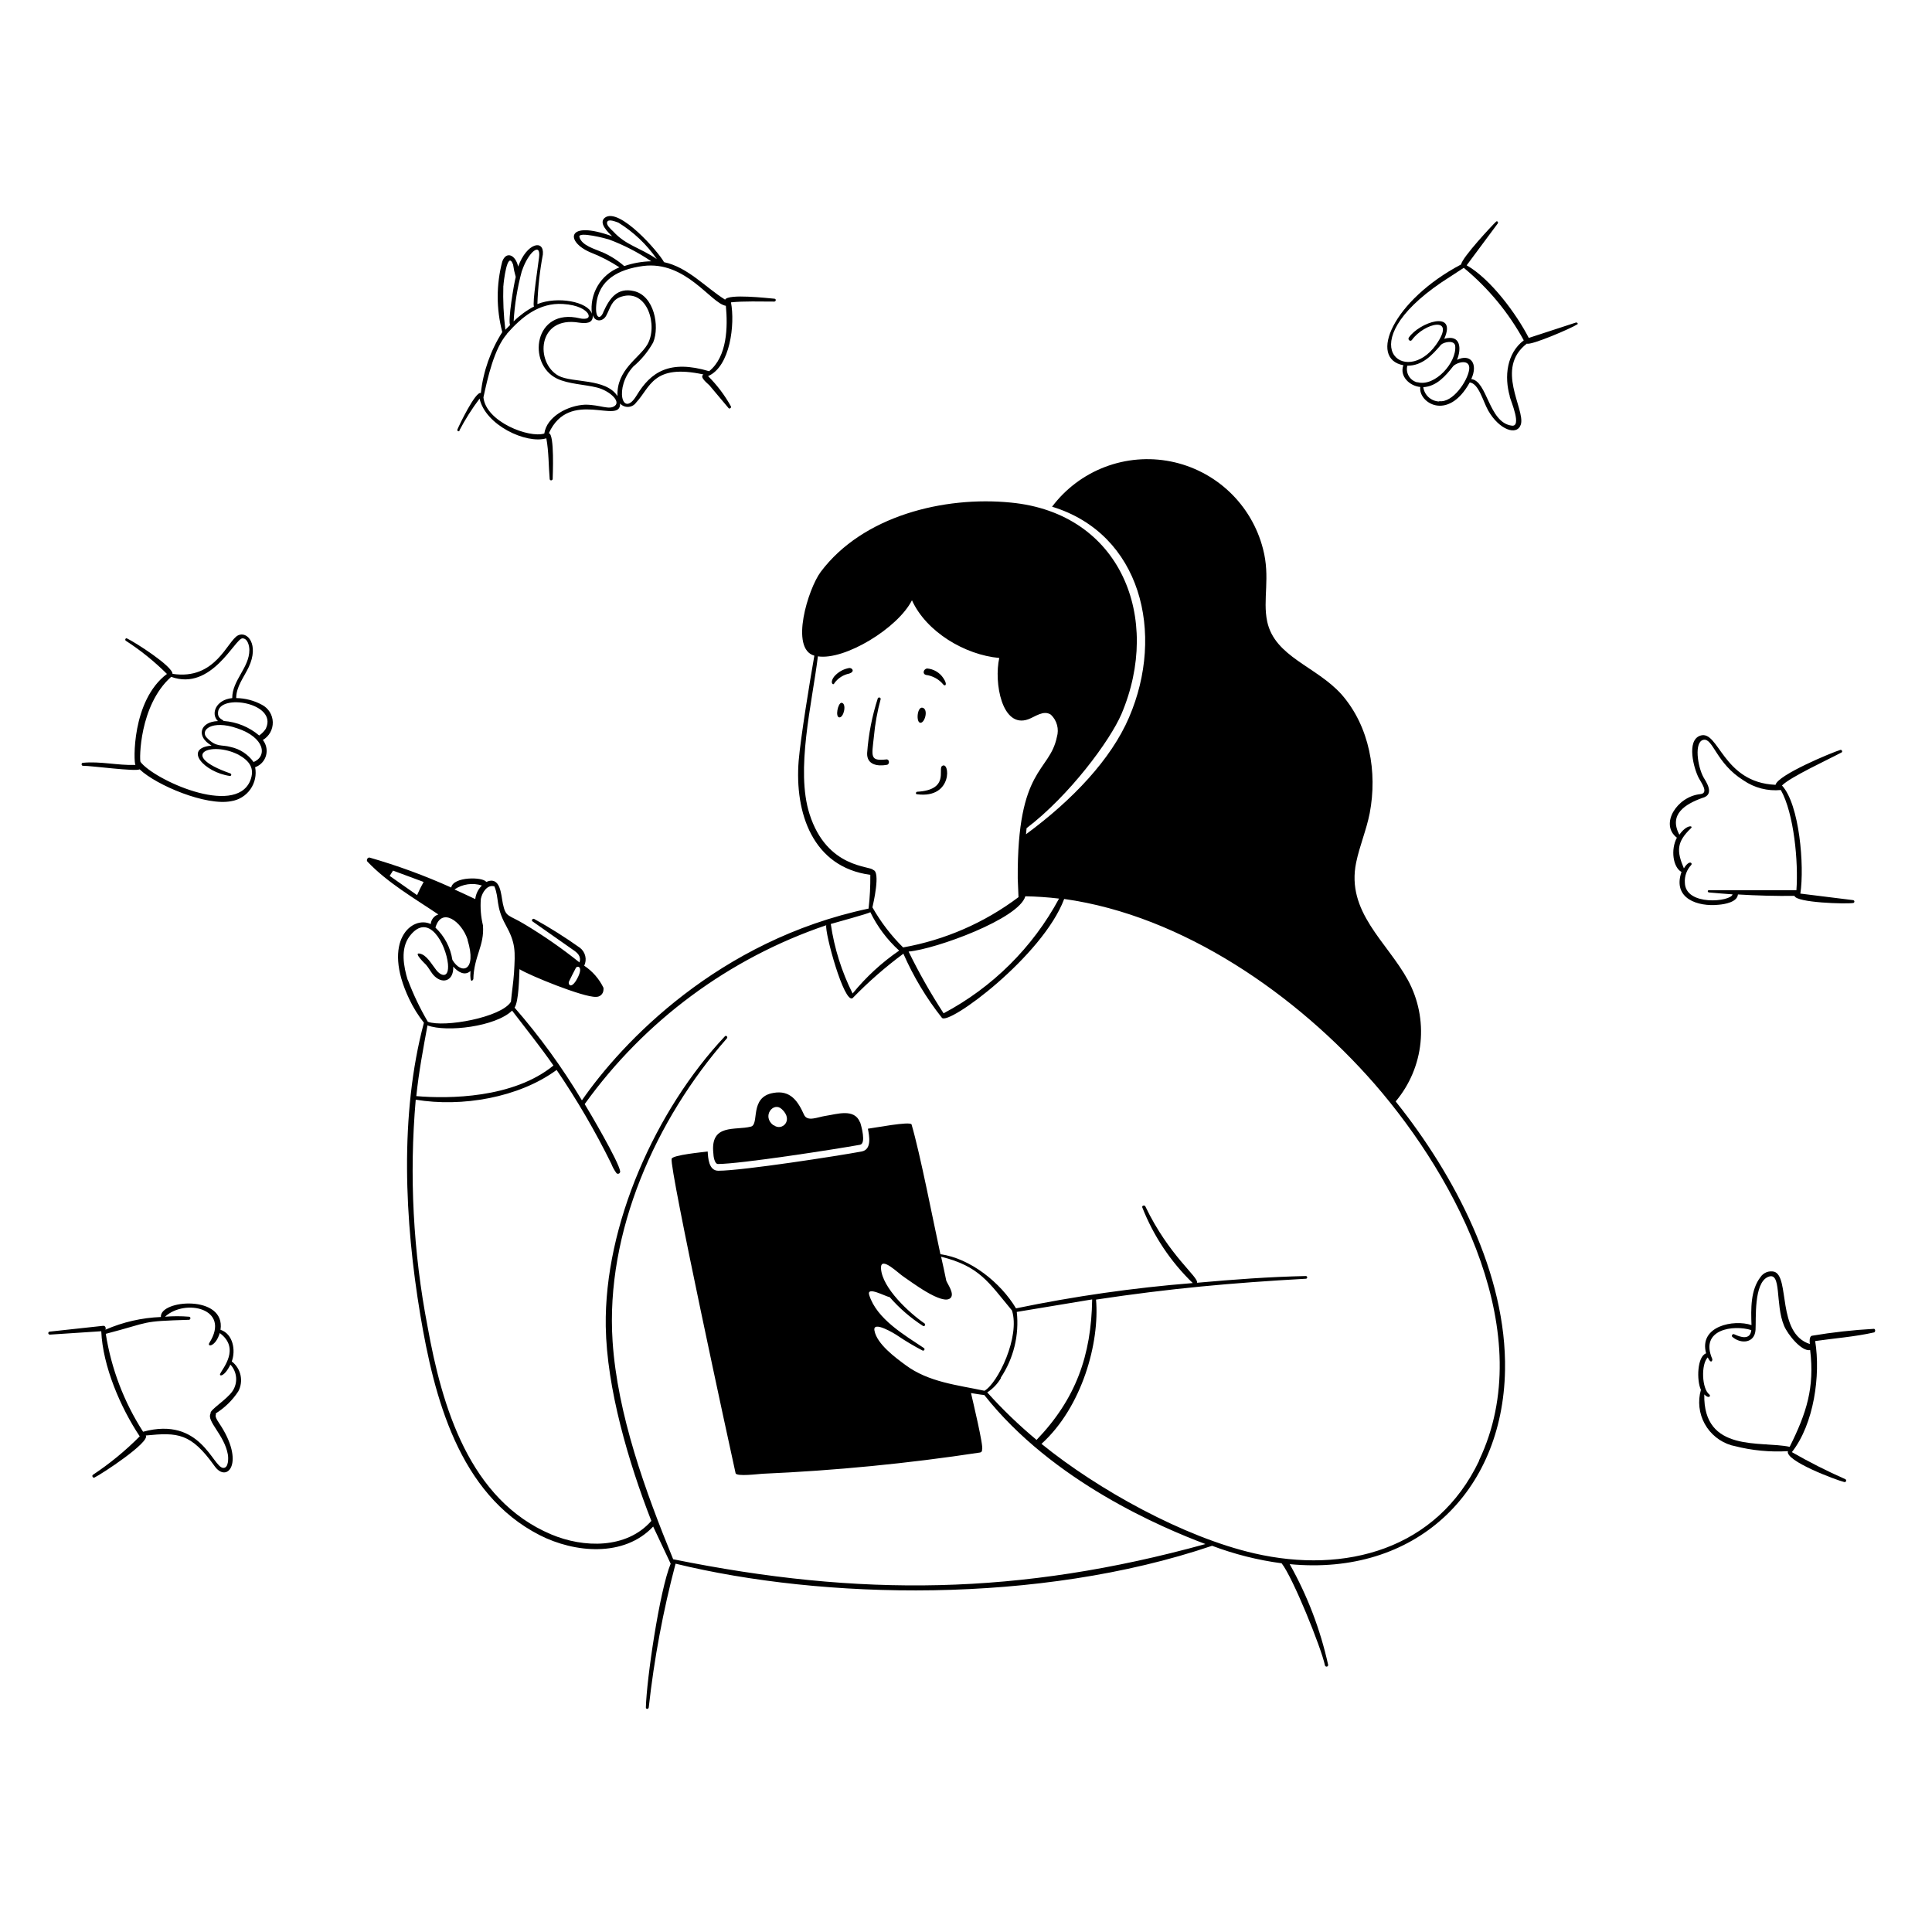<svg width="154" height="154" viewBox="0 0 154 154" fill="none" xmlns="http://www.w3.org/2000/svg">
<path d="M36.611 34.326C37.079 33.432 37.62 32.578 38.228 31.773C38.688 33.881 41.938 35.414 43.548 34.939C43.747 36.005 43.724 37.124 43.816 38.189C43.819 38.215 43.831 38.238 43.849 38.256C43.867 38.274 43.891 38.286 43.916 38.289C43.947 38.292 43.978 38.283 44.003 38.265C44.029 38.246 44.047 38.22 44.054 38.189C44.054 37.959 44.215 34.579 43.747 34.533C45.388 30.922 49.489 33.912 49.427 32.164C49.51 32.256 49.612 32.328 49.726 32.374C49.84 32.421 49.963 32.441 50.086 32.434C50.209 32.427 50.328 32.392 50.436 32.332C50.544 32.272 50.636 32.188 50.707 32.088C51.85 30.869 52.041 28.975 56.073 29.849C55.721 30.056 56.403 30.562 56.548 30.715L58.082 32.54C58.1 32.554 58.123 32.562 58.147 32.562C58.17 32.562 58.193 32.554 58.212 32.54C58.238 32.525 58.257 32.501 58.266 32.472C58.275 32.444 58.272 32.413 58.258 32.386C57.769 31.502 57.157 30.692 56.441 29.98C58.22 29.213 58.595 25.825 58.266 24.1C59.27 23.993 60.65 24.039 61.715 24.039C61.861 24.039 61.891 23.809 61.715 23.809C61.217 23.77 58.036 23.395 57.798 23.886C56.211 22.889 54.831 21.302 52.93 20.896C52.478 20.06 49.366 16.504 48.224 17.347C47.664 17.768 48.484 18.527 48.791 18.834C45.142 17.5 45.035 19.263 47.074 20.122C47.88 20.436 48.651 20.835 49.374 21.31C48.649 21.594 48.04 22.111 47.643 22.781C47.246 23.45 47.083 24.233 47.181 25.005C46.852 24.039 44.445 23.594 42.835 24.238C42.881 22.91 43.027 21.588 43.272 20.283C43.387 19.064 41.999 19.332 41.302 21.249C41.095 20.306 40.351 19.991 40.037 20.842C39.55 22.686 39.55 24.625 40.037 26.469C39.104 27.937 38.519 29.599 38.328 31.329C37.906 31.168 36.587 33.92 36.465 34.226C36.458 34.238 36.454 34.251 36.453 34.264C36.451 34.277 36.452 34.29 36.456 34.303C36.459 34.316 36.465 34.328 36.473 34.339C36.481 34.349 36.492 34.358 36.503 34.364C36.515 34.371 36.528 34.375 36.541 34.377C36.554 34.378 36.567 34.377 36.58 34.374C36.593 34.37 36.605 34.364 36.615 34.356C36.626 34.348 36.635 34.337 36.641 34.326H36.611ZM48.4 17.692C48.507 17.416 49.121 17.692 49.289 17.745C50.501 18.491 51.545 19.48 52.355 20.651C50.968 19.708 49.895 19.562 48.875 18.443C48.714 18.29 48.293 17.929 48.4 17.692ZM47.986 20.099C47.434 19.846 46.361 19.578 46.185 18.888C46.054 18.42 48.339 19.018 48.538 19.087C49.727 19.531 50.86 20.115 51.911 20.827C51.177 20.842 50.451 20.972 49.757 21.21C49.228 20.747 48.631 20.37 47.986 20.091V20.099ZM47.526 24.315C47.703 22.291 49.312 21.463 51.252 21.203C54.67 20.758 56.663 24.184 57.859 24.376C58.02 26.07 57.967 28.424 56.526 29.589C53.375 28.653 51.88 29.642 50.746 31.52C49.611 33.398 48.929 30.899 50.477 29.221C51.118 28.68 51.655 28.028 52.064 27.297C52.601 26.001 52.141 23.571 50.531 23.203C49.197 22.889 48.584 23.794 48.109 24.836C47.871 25.503 47.427 25.426 47.526 24.315ZM47.258 25.143C47.442 25.687 48.071 25.649 48.331 25.143C48.661 24.522 48.753 23.893 49.527 23.648C51.62 22.981 52.478 26.009 51.589 27.481C50.945 28.561 49.128 29.474 49.22 31.574C48.293 30.133 45.633 30.539 44.529 29.957C42.643 28.929 42.827 25.158 46.154 25.718C46.66 25.787 47.289 25.809 47.25 25.143H47.258ZM41.608 21.586C42.107 20.091 43.142 19.24 42.965 20.536C42.919 20.988 42.406 24.253 42.567 24.43C41.97 24.744 41.422 25.145 40.942 25.618C41.021 24.255 41.242 22.904 41.601 21.586H41.608ZM40.129 22.774C40.129 22.575 40.436 19.876 40.896 21.08C40.944 21.417 41.016 21.75 41.11 22.076C40.949 22.697 40.482 25.526 40.658 25.909L40.282 26.285C40.139 25.12 40.085 23.947 40.121 22.774H40.129ZM40.405 26.607C41.586 25.258 42.981 24.116 44.866 24.23C46.116 24.307 46.683 24.713 46.867 24.997C47.12 25.472 46.499 25.442 46.215 25.373C42.567 24.499 41.976 29.006 44.399 30.179C45.303 30.616 46.629 30.646 47.595 30.892C48.561 31.137 49.481 31.965 49.021 32.34C48.561 32.716 47.856 32.256 46.645 32.256C45.25 32.318 43.578 33.214 43.387 34.556C42.176 34.939 38.734 33.628 38.535 31.674C38.864 30.148 39.386 27.795 40.397 26.637L40.405 26.607ZM18.474 108.52C18.804 107.646 18.581 106.328 17.577 105.998C18.006 103.177 12.71 103.591 12.825 104.979C11.3 105.038 9.8 105.381 8.402 105.991C8.429 105.938 8.435 105.876 8.418 105.819C8.4 105.761 8.362 105.713 8.31 105.684H8.195L3.956 106.144C3.924 106.148 3.896 106.163 3.876 106.188C3.856 106.212 3.846 106.243 3.848 106.274C3.85 106.29 3.855 106.306 3.863 106.32C3.871 106.334 3.882 106.347 3.895 106.357C3.908 106.367 3.922 106.374 3.938 106.378C3.954 106.383 3.97 106.384 3.986 106.382L8.072 106.113C8.187 108.888 9.605 112.192 11.138 114.492C10.001 115.637 8.75 116.665 7.405 117.558C7.298 117.635 7.405 117.826 7.52 117.78C8.103 117.504 11.981 114.952 11.621 114.423C14.166 114.17 15.216 114.216 17.102 116.86C18.098 118.278 19.593 116.584 17.462 113.434C17.002 112.752 17.278 112.828 17.194 112.667C17.914 112.216 18.529 111.615 18.995 110.904C19.205 110.51 19.268 110.053 19.172 109.617C19.077 109.18 18.829 108.791 18.474 108.52ZM18.543 110.874C18.083 111.571 16.665 112.407 16.788 112.667C16.435 113.265 17.884 114.377 18.16 115.925C18.213 116.193 18.236 117.044 17.784 117.006C16.941 116.937 16.006 112.874 11.406 114.124C9.883 111.758 8.87 109.1 8.432 106.32C12.142 105.354 11.092 105.324 15.078 105.201C15.11 105.194 15.138 105.175 15.156 105.148C15.175 105.121 15.182 105.088 15.178 105.055C15.175 105.03 15.163 105.007 15.145 104.989C15.127 104.971 15.104 104.959 15.078 104.956C14.438 104.902 13.794 104.902 13.154 104.956C14.741 103.484 18.42 104.289 16.696 107.026C16.466 107.401 17.186 107.363 17.516 106.259C19.172 107.47 17.746 109.08 17.554 109.494C17.439 109.731 17.884 109.762 18.367 108.773C18.628 109.053 18.787 109.412 18.819 109.793C18.851 110.174 18.754 110.555 18.543 110.874ZM111.257 87.785C112.37 86.457 113.057 84.825 113.229 83.101C113.401 81.377 113.051 79.641 112.223 78.119C110.544 75.053 107.286 72.684 108.099 68.752C108.375 67.418 108.919 66.153 109.18 64.819C109.801 61.554 109.18 57.92 106.934 55.352C104.918 53.106 101.614 52.363 101.008 49.542C100.633 47.786 101.277 46.023 100.671 43.739C100.224 42.005 99.297 40.433 97.997 39.202C96.696 37.972 95.074 37.133 93.318 36.783C91.562 36.433 89.743 36.586 88.07 37.224C86.397 37.862 84.938 38.959 83.861 40.389C90.951 42.551 92.883 50.492 89.993 57.192C88.567 60.519 85.493 63.769 81.783 66.498L81.829 66.015C85.263 63.394 88.475 59.039 89.388 56.924C92.645 49.258 89.341 40.903 80.572 40.06C75.252 39.531 68.767 41.117 65.418 45.587C64.421 46.92 62.934 51.719 64.912 52.263C64.559 54.256 63.815 58.809 63.662 60.642C63.333 64.789 64.774 69.12 69.373 69.733C69.383 70.632 69.337 71.53 69.235 72.423C57.269 74.953 49.611 83.055 46.384 87.709C44.819 85.09 43.023 82.617 41.018 80.319C41.348 79.821 41.379 77.943 41.409 77.253C42.176 77.743 46.507 79.506 47.496 79.46C47.647 79.469 47.795 79.417 47.909 79.317C48.022 79.216 48.091 79.075 48.101 78.924C48.109 78.86 48.109 78.796 48.101 78.732C47.756 78.021 47.227 77.415 46.568 76.977C46.683 76.736 46.713 76.464 46.651 76.204C46.59 75.945 46.442 75.714 46.231 75.551C45.059 74.716 43.841 73.948 42.582 73.251C42.467 73.182 42.329 73.366 42.444 73.443L45.656 75.697C46.039 75.95 46.346 76.225 46.192 76.716C44.792 75.595 43.317 74.571 41.777 73.65C40.505 72.883 40.321 73.144 40.083 72.032C39.937 71.335 39.914 69.794 38.757 70.3C38.512 69.886 36.128 69.856 35.967 70.745C33.853 69.791 31.672 68.992 29.443 68.353C29.282 68.353 29.183 68.575 29.29 68.683C30.915 70.384 33.008 71.588 34.94 72.891C34.774 72.944 34.627 73.045 34.52 73.182C34.412 73.318 34.347 73.484 34.334 73.658C32.9 72.96 30.371 74.93 32.624 79.644C32.94 80.313 33.331 80.943 33.79 81.522C31.835 88.851 32.257 97.344 33.498 104.787C34.602 111.364 36.565 119.076 43.027 122.372C45.801 123.782 49.749 124.15 52.064 121.682L53.459 124.641C52.562 126.833 51.543 133.839 51.482 136.101C51.482 136.254 51.689 136.254 51.712 136.101C52.139 132.233 52.854 128.402 53.85 124.641C65.571 127.5 82.764 127.906 96.616 123.215C98.404 123.89 100.264 124.358 102.158 124.61C103.047 125.729 105.309 131.31 105.615 132.759C105.626 132.791 105.649 132.818 105.679 132.833C105.709 132.849 105.744 132.853 105.776 132.843C105.803 132.833 105.827 132.816 105.843 132.792C105.86 132.769 105.868 132.741 105.868 132.713C105.249 129.898 104.216 127.191 102.802 124.679C112.767 125.637 119.781 119.03 119.965 109.233C120.111 101.568 115.941 93.665 111.265 87.816L111.257 87.785ZM45.349 78.249C45.533 77.874 45.725 77.483 45.909 77.138C46.062 76.938 46.576 77.069 45.909 78.18C45.472 78.847 45.273 78.433 45.349 78.249ZM33.245 71.35L31.061 69.817L31.329 69.396L33.767 70.3C33.575 70.641 33.401 70.992 33.245 71.35ZM84.413 71.634C82.317 75.522 79.116 78.701 75.214 80.771C74.185 79.189 73.253 77.546 72.424 75.85C74.578 75.658 81.224 73.244 81.73 71.442C82.626 71.459 83.522 71.52 84.413 71.626V71.634ZM64.528 64.888C63.401 61.362 64.728 56.104 65.195 52.317C67.319 52.647 71.55 50.094 72.692 47.848C73.842 50.377 76.923 52.202 79.652 52.447C79.215 54.394 79.859 58.081 81.952 57.338C82.512 57.138 83.178 56.571 83.769 56.97C84.004 57.194 84.173 57.478 84.257 57.792C84.341 58.106 84.336 58.437 84.244 58.748C83.654 61.592 81.07 61.124 81.124 70.024L81.185 71.511C78.477 73.551 75.325 74.925 71.987 75.52C71.029 74.572 70.206 73.497 69.541 72.324C69.603 72.063 70.208 69.465 69.603 69.35C69.434 68.997 65.923 69.273 64.528 64.888ZM66.222 73.65C66.59 73.535 69.289 72.814 69.373 72.707C69.936 73.867 70.716 74.908 71.672 75.773C70.278 76.729 69.029 77.88 67.962 79.192C67.088 77.45 66.501 75.579 66.222 73.65ZM38.412 70.584C38.117 70.873 37.931 71.254 37.883 71.665C37.339 71.404 36.787 71.159 36.227 70.898C36.544 70.683 36.905 70.544 37.283 70.489C37.662 70.435 38.048 70.467 38.412 70.584ZM37.27 74.922C38.036 77.444 36.756 77.705 36.059 76.509C35.907 75.527 35.432 74.623 34.709 73.941C35.192 72.263 36.794 73.443 37.27 74.884V74.922ZM32.502 78.127C32.172 77.046 31.904 75.62 32.64 74.639C34.173 72.6 35.553 75.306 35.706 76.831C35.806 77.989 35.185 77.835 34.786 77.337C34.388 76.839 34.02 76.126 33.46 76.011C32.9 75.896 33.928 76.869 33.958 76.9C34.158 77.13 34.296 77.398 34.502 77.667C35.208 78.51 36.181 78.234 36.128 77.046C36.503 77.483 37.047 77.812 37.5 77.398C37.431 78.587 37.73 78.065 37.73 78.05C37.776 76.203 38.627 75.39 38.496 73.757C38.33 73.068 38.273 72.356 38.328 71.649C38.427 71.159 38.826 70.484 39.408 70.653C39.807 71.611 39.493 72.247 40.305 73.719C41.118 75.191 41.072 75.804 40.972 77.552C40.919 78.318 40.796 79.085 40.727 79.851C39.96 81.101 35.415 81.921 34.104 81.446C33.474 80.375 32.938 79.252 32.502 78.088V78.127ZM34.081 81.737C35.614 82.304 39.516 81.829 40.819 80.556C41.93 82.013 43.073 83.431 44.115 84.933C40.911 87.555 35.752 87.594 33.184 87.371C33.383 85.447 33.728 83.615 34.081 81.699V81.737ZM117.903 116.431C114.53 123.514 107.225 125.484 99.989 123.821C94.37 122.533 87.54 118.761 83.017 115.09C86.268 112.146 87.663 106.995 87.364 103.591C93.251 102.702 98.172 102.258 104.09 101.928C104.118 101.928 104.146 101.917 104.166 101.897C104.186 101.876 104.197 101.849 104.197 101.821C104.197 101.792 104.186 101.765 104.166 101.745C104.146 101.725 104.118 101.713 104.09 101.713C101.192 101.775 98.295 101.989 95.413 102.25C95.566 101.798 93.19 100.119 91.296 96.163C91.243 96.041 91.005 96.087 91.051 96.24C91.942 98.517 93.315 100.575 95.075 102.273C90.341 102.651 85.636 103.324 80.986 104.289C79.775 102.25 77.353 100.303 74.961 99.973C74.409 97.444 73.344 91.948 72.661 89.632C72.577 89.349 69.595 89.924 69.181 89.97C69.289 90.552 69.511 91.633 68.675 91.787C66.866 92.124 59.178 93.32 57.254 93.32C56.487 93.32 56.441 92.285 56.41 91.787C56.02 91.84 53.613 92.062 53.536 92.369C53.352 93.136 58.189 115.435 58.633 117.428C58.695 117.719 60.473 117.489 60.772 117.474C66.581 117.22 72.371 116.655 78.119 115.78C78.167 115.774 78.21 115.75 78.24 115.712C78.27 115.675 78.284 115.628 78.28 115.58C78.284 115.565 78.284 115.549 78.28 115.534C78.433 115.373 77.514 111.548 77.399 111.042C77.728 111.088 78.104 111.165 78.457 111.196C83.899 118.094 92.63 121.774 96.087 123.077C81.254 127.17 68.553 127.308 53.659 124.288C51.443 118.876 49.213 112.744 48.829 106.911C48.254 98.218 52.279 89.211 57.944 82.764C58.036 82.657 57.882 82.496 57.783 82.603C52.271 88.46 48.163 97.635 48.285 105.73C48.362 110.651 50.094 116.561 51.919 121.23C49.949 123.483 46.507 123.391 43.946 122.311C37.4 119.559 35.223 112.085 34.081 105.738C32.929 99.783 32.612 93.697 33.138 87.655C36.794 88.268 41.355 87.501 44.368 85.286C45.992 87.67 47.447 90.165 48.722 92.752C48.827 93.026 48.969 93.284 49.144 93.519C49.175 93.548 49.216 93.564 49.259 93.564C49.301 93.564 49.342 93.548 49.374 93.519C49.394 93.501 49.41 93.478 49.421 93.453C49.431 93.428 49.436 93.401 49.435 93.373C49.335 92.607 46.936 88.544 46.606 88.007C51.38 81.362 58.113 76.377 65.862 73.75C65.724 74.302 67.28 80.043 67.962 79.56C69.213 78.271 70.566 77.087 72.01 76.019C72.809 77.845 73.84 79.56 75.076 81.124C75.582 81.791 83.109 76.225 84.826 71.657C94.309 72.983 103.385 79.322 109.571 86.405C116.24 94.079 122.648 106.405 117.903 116.393V116.431ZM73.635 107.447C72.102 106.42 69.894 105.147 69.289 103.239C69.036 102.472 70.592 103.354 70.914 103.392C71.689 104.279 72.584 105.053 73.574 105.692C73.696 105.768 73.811 105.577 73.696 105.492C72.493 104.665 70.308 102.664 70.224 101.1C70.178 100.05 71.619 101.514 72.048 101.782C72.477 102.051 75.168 104.143 75.781 103.446C76.08 103.116 75.567 102.411 75.429 102.089C75.298 101.445 75.16 100.809 75.015 100.173C78.081 100.939 78.786 102.196 80.664 104.458C81.331 106.543 79.537 110.253 78.472 110.858C76.31 110.398 74.026 110.176 72.194 108.819C71.381 108.221 69.894 107.133 69.703 106.06C69.541 105.224 71.335 106.313 71.581 106.489C72.207 106.911 72.857 107.298 73.528 107.646C73.554 107.661 73.585 107.664 73.614 107.655C73.642 107.647 73.667 107.627 73.681 107.6C73.695 107.574 73.698 107.543 73.69 107.514C73.681 107.485 73.661 107.461 73.635 107.447ZM79.767 109.823C80.798 108.278 81.251 106.419 81.047 104.573L87.057 103.576C86.988 108.037 85.762 111.502 82.626 114.775C81.225 113.61 79.911 112.345 78.694 110.989C79.15 110.694 79.528 110.294 79.798 109.823H79.767Z" fill="black"/>
<path d="M68.545 89.448C68.1 88.329 66.705 88.812 65.824 88.943C65.157 89.042 64.36 89.441 64.091 88.858C63.608 87.785 63.011 86.865 61.639 87.118C59.707 87.448 60.558 89.617 59.86 89.801C58.611 90.131 56.595 89.525 56.863 91.947C56.863 92.124 56.947 92.775 57.223 92.783C58.994 92.783 66.606 91.603 68.553 91.25C69.059 91.158 68.652 89.717 68.553 89.433L68.545 89.448ZM61.646 89.694C60.703 88.981 61.646 87.785 62.313 88.406C63.287 89.295 62.328 90.192 61.684 89.694H61.646ZM70.699 60.964C70.937 60.917 70.898 60.504 70.653 60.534C69.319 60.68 69.488 60.304 69.657 58.725C69.75 57.707 69.932 56.699 70.201 55.713C70.2 55.686 70.19 55.66 70.173 55.64C70.156 55.619 70.132 55.605 70.106 55.599C70.08 55.593 70.053 55.595 70.028 55.606C70.004 55.617 69.984 55.636 69.971 55.659C69.512 57.076 69.226 58.543 69.12 60.028C69.082 60.964 69.948 61.102 70.699 60.964ZM125.615 25.71L121.859 26.936C120.893 25.051 118.838 22.245 116.907 21.149L119.39 17.807C119.452 17.722 119.344 17.584 119.26 17.661C118.946 17.952 116.562 20.505 116.462 21.08C111.02 23.954 109.042 28.592 111.863 29.113C111.533 30.003 112.384 30.777 113.212 30.846C113.028 32.065 115.404 33.651 117.152 30.485C117.873 30.57 118.202 31.973 118.624 32.724C119.498 34.257 120.923 34.778 121.23 33.828C121.583 32.593 119.137 29.359 121.705 27.389C122.035 27.55 125.285 26.154 125.722 25.855C125.822 25.825 125.714 25.679 125.615 25.71ZM113.005 30.47H112.944C112.669 30.395 112.434 30.214 112.291 29.968C112.148 29.721 112.107 29.428 112.177 29.152C113.373 29.152 114.14 28.331 114.868 27.473C115.105 27.258 115.933 27.082 115.995 27.573C116.125 28.899 114.377 30.838 113.005 30.47ZM114.722 32.003C114.409 31.994 114.11 31.874 113.877 31.665C113.644 31.456 113.493 31.171 113.45 30.861C114.515 30.8 115.228 29.964 115.841 29.182C116.156 28.86 117.236 28.577 117.106 29.474C116.976 30.37 115.795 32.133 114.722 31.973V32.003ZM120.341 31.628C120.441 31.98 121.33 34.058 120.494 33.927C118.654 33.682 118.562 30.355 117.275 30.217C117.85 28.968 117.198 28.163 116.14 28.684C116.5 27.802 116.447 26.63 115.121 27.005C116.171 24.652 113.12 25.702 112.3 26.906C112.185 27.074 112.422 27.266 112.545 27.097C113.519 25.741 116.156 25.089 114.461 27.488C112.047 30.876 107.563 27.488 114.914 22.498L116.677 21.348C118.624 22.953 120.248 24.915 121.46 27.128C120.096 28.163 119.896 30.026 120.349 31.597L120.341 31.628ZM149.37 105.922C147.711 106.013 146.057 106.198 144.418 106.474C144.204 106.55 144.242 106.964 144.265 107.133C141.605 106.282 142.693 101.767 141.421 101.368C141.218 101.32 141.005 101.334 140.811 101.409C140.617 101.485 140.45 101.617 140.333 101.79C139.528 102.832 139.566 104.327 139.612 105.623C138.209 105.147 135.396 105.692 135.994 107.876C135.281 108.122 135.227 110.03 135.58 110.782C135.319 111.69 135.428 112.665 135.883 113.494C136.338 114.323 137.103 114.938 138.01 115.205L138.24 115.258C139.635 115.619 141.079 115.758 142.517 115.672C142.257 116.439 146.35 117.972 147.002 118.133C147.032 118.142 147.064 118.139 147.092 118.125C147.12 118.111 147.142 118.087 147.153 118.058C147.163 118.028 147.162 117.996 147.15 117.967C147.138 117.938 147.115 117.915 147.086 117.903C145.631 117.26 144.211 116.541 142.831 115.749C144.595 113.503 145.131 109.616 144.687 106.895C146.22 106.673 147.845 106.558 149.393 106.205C149.516 106.129 149.477 105.922 149.37 105.922ZM142.655 115.327C140.402 114.837 135.756 115.833 135.848 111.15C136.216 111.533 136.4 111.272 136.247 111.15C135.649 110.69 135.58 108.75 136.124 108.198C136.4 108.789 136.523 108.421 136.484 108.321C135.457 105.952 138.171 105.577 139.597 106.021C139.512 106.849 138.73 106.589 138.225 106.351C138.197 106.34 138.166 106.339 138.138 106.349C138.109 106.359 138.086 106.378 138.071 106.405C138.057 106.426 138.049 106.451 138.049 106.477C138.049 106.503 138.057 106.529 138.071 106.55C138.753 107.156 139.865 107.079 139.934 106.006C139.988 105.14 139.781 102.296 140.915 101.79C142.05 101.284 141.475 103.952 142.211 105.684C142.51 106.389 143.606 107.746 144.288 107.616C144.648 110.613 144.004 112.621 142.655 115.327ZM136.998 72.117C137.473 72.078 138.477 71.91 138.531 71.297C140.034 71.389 141.536 71.427 143.038 71.412C143.184 71.956 147.132 72.071 147.707 71.979C147.822 71.979 147.875 71.779 147.707 71.749L143.506 71.228C143.843 69.012 143.437 64.122 142.042 62.612C142.686 61.945 145.752 60.534 146.81 59.967C146.828 59.947 146.838 59.921 146.838 59.894C146.838 59.867 146.828 59.841 146.81 59.821C146.799 59.802 146.781 59.787 146.76 59.778C146.74 59.77 146.716 59.769 146.695 59.775C145.997 59.99 141.712 61.768 141.528 62.558C137.289 62.382 137.006 58.127 135.519 58.641C134.407 59.032 135.013 61.262 135.411 62.021C135.565 62.328 136.262 63.233 135.526 63.301C133.687 63.485 132.268 65.693 133.664 66.774C133.158 67.717 133.349 69.127 134.031 69.503C133.296 71.634 135.35 72.293 136.998 72.117ZM134.3 70.354C134.283 70.1 134.319 69.845 134.405 69.605C134.491 69.365 134.624 69.145 134.798 68.959C134.951 68.813 134.668 68.483 134.223 69.219C133.641 67.847 133.633 67.119 134.783 66.023C135.013 65.808 134.453 65.693 133.863 66.536C132.989 64.896 134.353 64.091 135.68 63.608C136.745 63.34 135.963 62.274 135.787 61.96C135.312 61.102 135.02 59.116 135.787 58.97C136.553 58.825 136.783 60.841 138.976 62.205C139.846 62.803 140.899 63.074 141.95 62.972C143 64.835 143.36 68.721 143.192 70.959H136.216C136.093 70.959 136.101 71.12 136.216 71.136C136.845 71.197 137.473 71.243 138.102 71.289C137.979 71.879 134.338 72.255 134.3 70.354ZM67.702 53.244C67.238 53.322 66.816 53.558 66.506 53.911C66.092 54.44 66.437 54.678 66.506 54.456C66.793 54.058 67.221 53.784 67.702 53.689C68.147 53.536 67.955 53.244 67.702 53.244ZM73.796 53.796C74.342 53.865 74.841 54.139 75.191 54.563C75.306 54.716 75.582 54.624 75.191 54.049C75.047 53.831 74.854 53.648 74.628 53.515C74.403 53.382 74.149 53.303 73.888 53.283C73.589 53.352 73.528 53.72 73.796 53.796ZM20.881 56.18C20.25 55.837 19.545 55.653 18.827 55.644C18.827 54.731 19.44 53.988 19.823 53.183C20.674 51.374 19.716 50.278 18.972 50.646C18.114 51.075 17.194 54.241 13.752 53.712C13.752 53.099 10.763 51.19 10.126 50.891C10.004 50.83 9.927 51.021 10.042 51.083C11.219 51.846 12.313 52.73 13.307 53.72C10.479 55.835 10.648 60.795 10.793 60.971C9.39 61.025 8.003 60.664 6.608 60.803C6.47 60.803 6.47 61.04 6.608 61.04C7.305 61.04 10.801 61.515 11.13 61.324C12.48 62.604 16.443 64.26 18.436 63.861C18.741 63.813 19.033 63.704 19.294 63.541C19.556 63.378 19.783 63.164 19.96 62.911C20.138 62.659 20.262 62.373 20.327 62.072C20.392 61.77 20.395 61.458 20.337 61.155C20.508 61.094 20.666 61 20.801 60.878C20.936 60.756 21.045 60.608 21.123 60.444C21.201 60.279 21.245 60.101 21.253 59.919C21.262 59.737 21.234 59.556 21.172 59.384C21.121 59.24 21.046 59.105 20.95 58.986C21.198 58.841 21.402 58.633 21.542 58.383C21.681 58.132 21.751 57.849 21.744 57.563C21.737 57.276 21.653 56.997 21.502 56.753C21.35 56.51 21.135 56.312 20.881 56.18ZM19.93 62.267C18.689 65.095 12.265 62.144 11.2 60.733C11.107 60.603 11.085 56.226 13.645 53.95C16.857 55.122 18.735 50.883 19.325 50.883C19.747 50.883 19.877 51.489 19.877 51.811C19.877 53.221 18.505 54.225 18.512 55.644C17.209 55.774 16.772 56.901 17.37 57.476C15.937 57.529 15.6 58.71 16.864 59.43C14.565 59.645 16.289 61.569 18.328 61.853C18.459 61.853 18.482 61.676 18.328 61.638C14.174 60.174 16.795 59.047 18.995 60.151C19.838 60.618 20.367 61.216 19.93 62.267ZM20.206 60.733C19.772 60.127 19.127 59.703 18.397 59.545C17.631 59.331 17.263 59.599 16.496 58.817C15.899 58.219 16.864 57.345 18.903 58.051C21.103 58.779 21.349 60.289 20.183 60.757L20.206 60.733ZM21.218 58.043C21.073 58.273 20.883 58.471 20.659 58.626C19.862 57.95 18.872 57.545 17.83 57.468C17.707 57.322 17.34 57.269 17.378 56.793C17.462 55.253 22.154 56.019 21.195 58.066L21.218 58.043ZM73.374 57.614C73.719 57.614 74.011 56.571 73.558 56.418C73.106 56.264 72.991 57.614 73.374 57.614ZM67.081 56.019C66.79 56.019 66.552 57.184 66.912 57.184C67.273 57.184 67.503 56.058 67.081 56.019ZM73.091 63.309C76.011 63.7 75.712 60.542 75.076 61.071C74.777 61.339 75.659 62.964 73.114 63.11C72.999 63.11 72.96 63.309 73.091 63.309Z" fill="black"/>
</svg>
